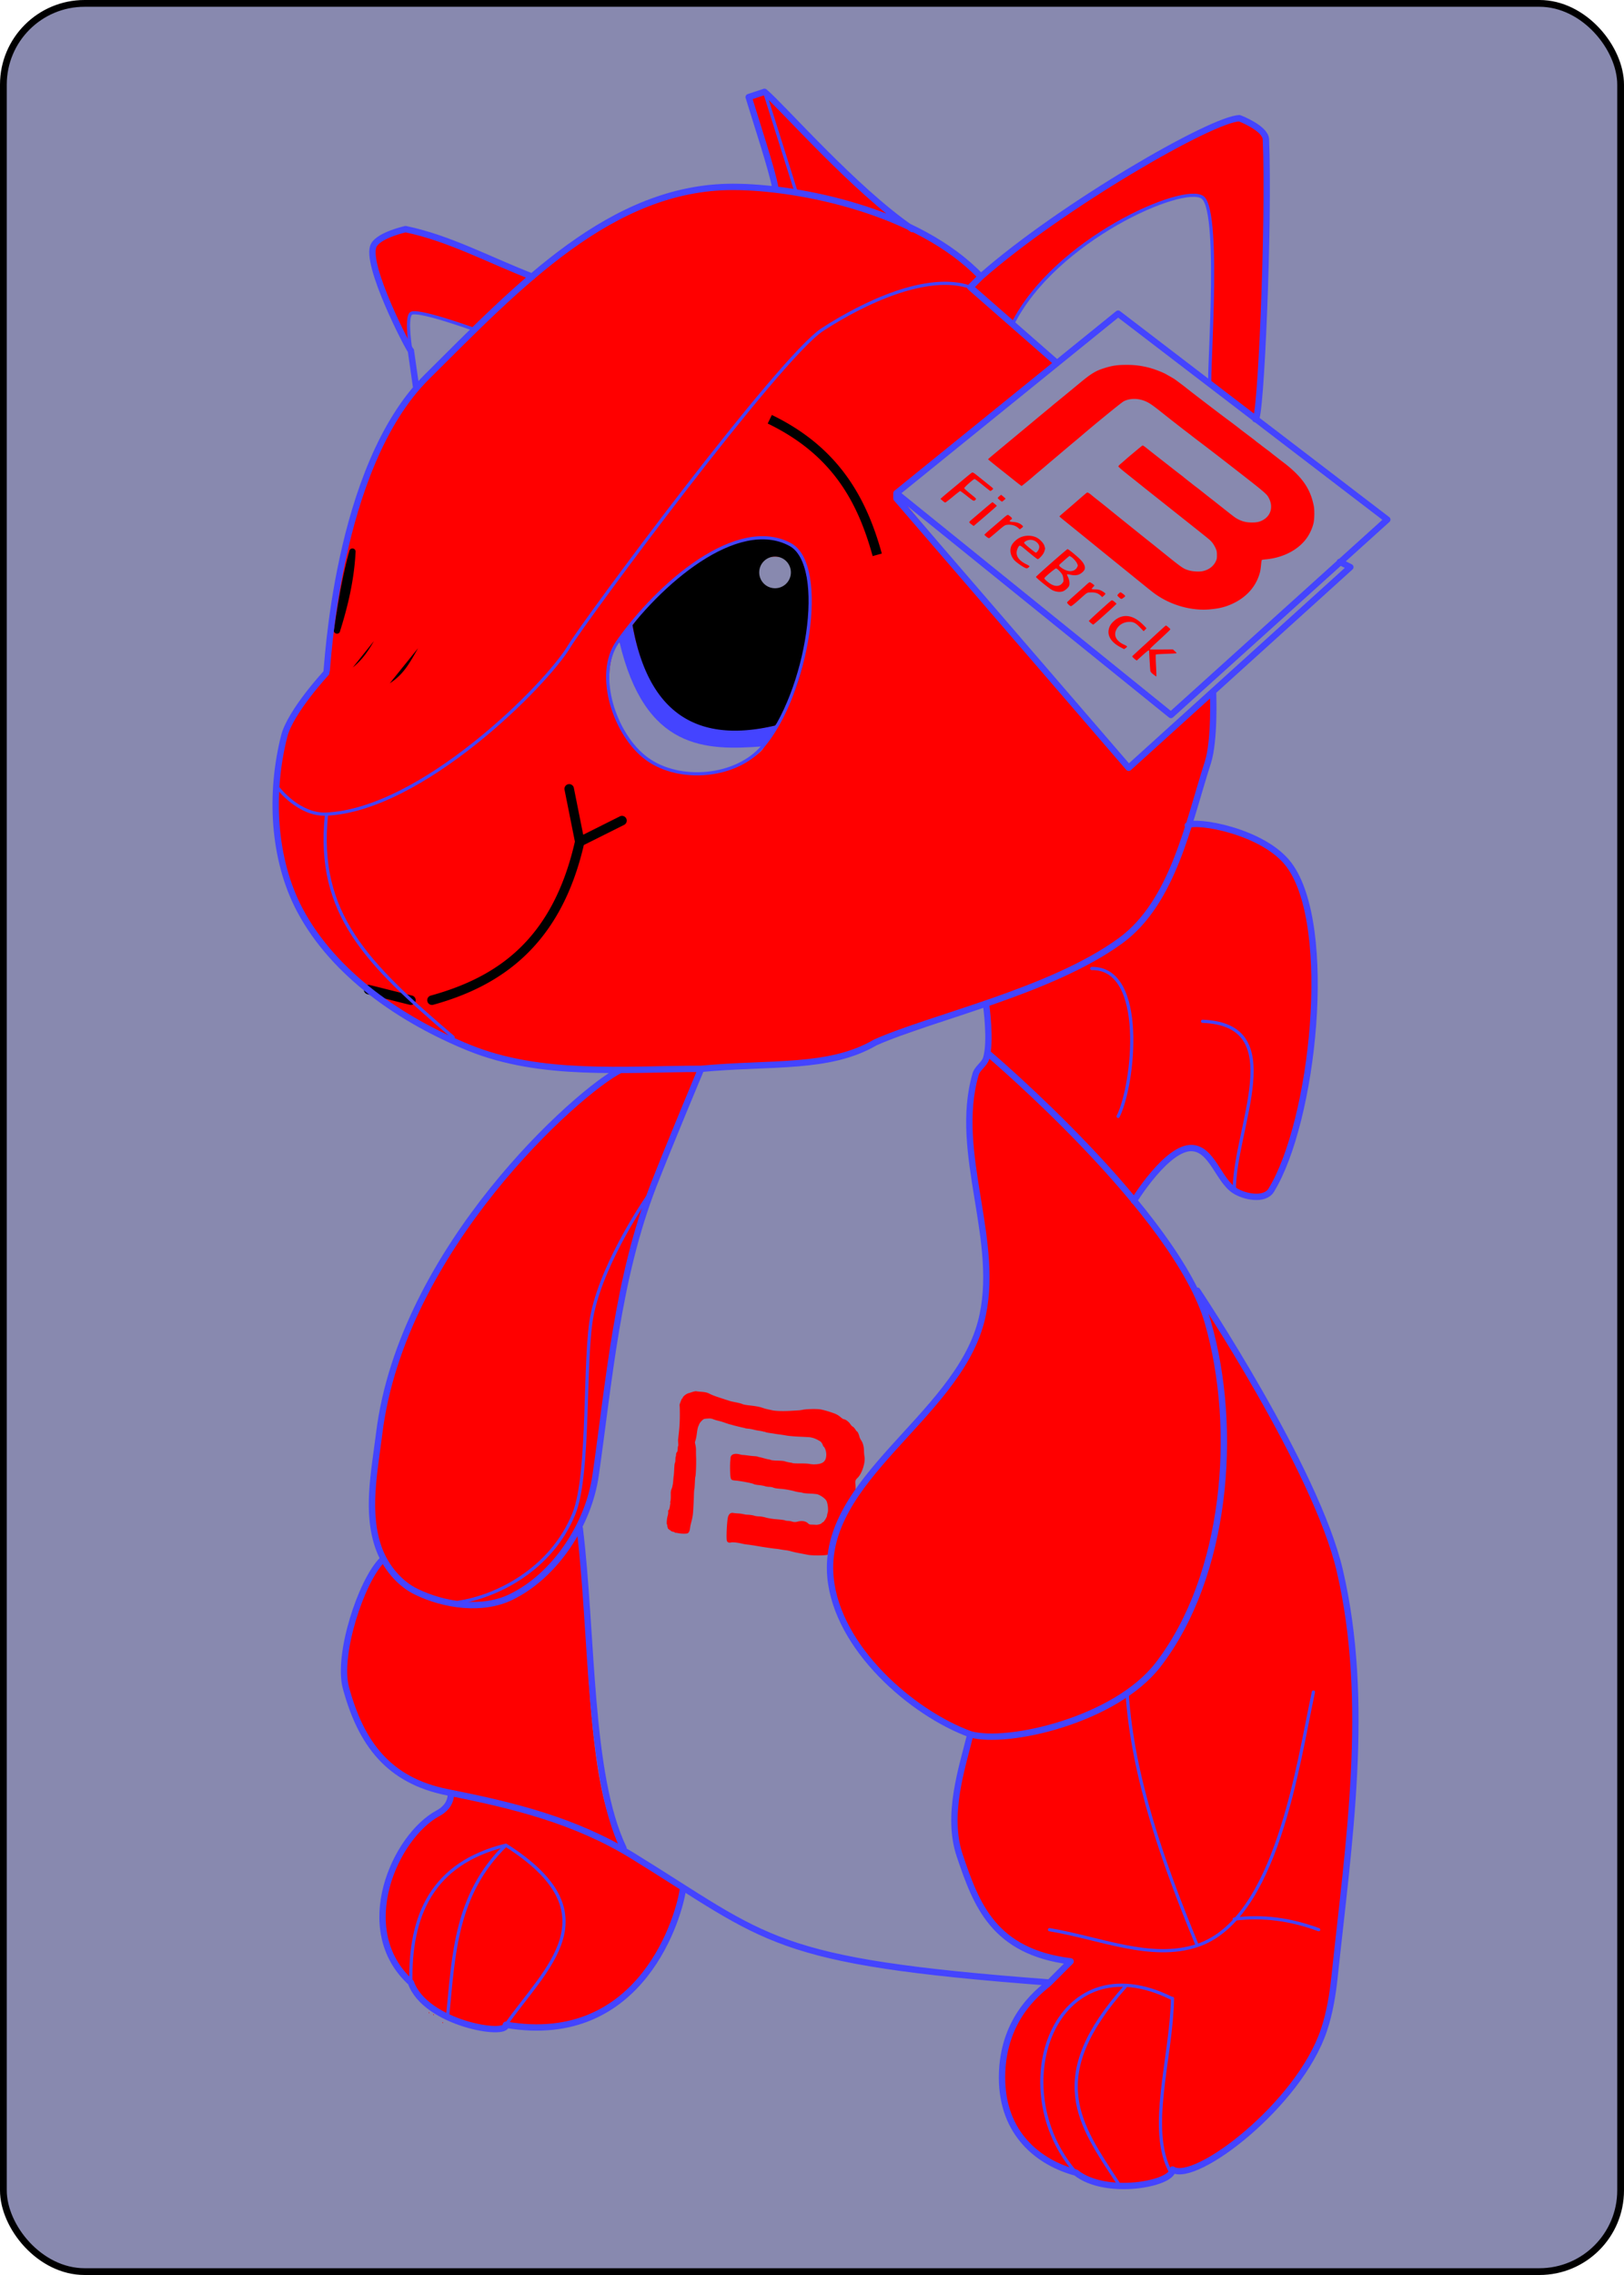 <?xml version="1.0" encoding="UTF-8" standalone="no"?>
<svg xmlns="http://www.w3.org/2000/svg" xmlns:xlink="http://www.w3.org/1999/xlink" class="card" face="1J" height="3.5in" preserveAspectRatio="none" viewBox="-120 -168 240 336" width="2.5in"><symbol id="J11" preserveAspectRatio="none" viewBox="0 0 1300 2000"><path fill="red" d="M605,10l-15,5c6.662,21.865 22.739,70.819 25,85l14.717,4.527C609.44,101.427 590.664,100 575,100 503.054,100 441.929,136.361 384.783,184.914 344.93,169.528 306.094,148.454 265,140c0,0 -24.372,5.339 -30,15 -9.834,16.88 34.257,101.057 35,100 0,0 -5,-30 0,-35 5,-5 60,15 60,15l-55,55 4.85,-4.629C198.254,373.665 191.088,558.369 190,560c0,0 -34.084,36.702 -40,60 -13.592,53.528 -10.97,116.26 15,165 32.315,60.646 96.35,104.097 160,130 44.887,18.267 94.087,21.176 143.471,21.016C428.421,956.071 261.641,1104.972 240,1280c-4.499,36.39 -12.897,75.676 0,110 1.131,3.011 2.487,5.987 4.033,8.895L242.828,1400c-20,20 -42.828,89.999 -34.363,121.064 14.347,52.653 40.343,87.889 96.535,98.936 1.416,0.279 2.825,0.567 4.238,0.848 -0.455,0.209 -0.902,0.406 -1.359,0.617 0,10 -7.164,15.629 -12.115,18.273C255.075,1661.469 215,1750 270,1800c13.905,39.073 92.335,51.622 90,40 129.595,22.23 165,-105.001 167.879,-129.547 -0.022,-0.126 -0.046,-0.249 -0.068,-0.375C513.644,1701.079 498.166,1691.179 480,1680c-3.2,-2.422 -6.138,-5.513 -8.857,-9.164l0.271,1.992c-0.716,-1.491 -1.408,-3.021 -2.09,-4.568 -33.984,-50.823 -30.306,-201.263 -40.229,-303.289C460,1305 455,1105 545,935c110,5 180,-30 270,-60 0,0 4.83,34.048 0,50 -1.741,5.751 -8.32,9.23 -10,15 -21.906,75.226 25.226,159.305 5,235 -24.128,90.299 -151.335,148.451 -142.5,241.5 6.359,66.967 77.5,128.5 132.5,148.5 -7.979,32.309 -22.994,76.556 -10,115 15.554,46.016 31.889,90.938 105,100l-20,20c-4.545,4.862 -45,30 -45,90 0,53.212 34.751,80.532 70,90 28.429,22.723 92.149,10.568 91.564,-2.93C1013.193,1990.674 1111.488,1915.406 1135,1845c5.384,-16.122 8.215,-33.097 10,-50 13.476,-127.635 34.146,-260.009 5,-385 -22.513,-96.545 -135,-265 -135,-265l-0.592,2.768c-13.586,-28.469 -35.195,-58.946 -59.238,-88.035 0.931,-1.512 31.532,-50.894 54.83,-49.732 18.833,0.939 25,30 40,40 9.707,6.471 28.886,9.936 35,0 40,-65 60,-250 17,-308 -23.022,-31.053 -83.981,-42.188 -94.875,-38.082 6.418,-20.262 11.934,-40.539 17.875,-58.918 6.684,-20.677 5,-65 5,-65l-0.793,-1.664L950,650 730,390 883.199,265.982C868.75,255.689 854.355,243.532 840,230c40,-80 162.049,-133.333 180,-120 17.334,12.875 5.312,165.298 6.902,177.205l0.397,0.305c0.08,-0.042 0.159,-0.079 0.238,-0.121 -0.034,0.101 -0.064,0.155 -0.096,0.232l164.781,127.43 -21.822,22.148L1195,415 1070.508,319.801C1075.643,311.993 1083.167,130.52 1080,55 1079.553,44.337 1055,35 1055,35 1029.542,35.395 887.994,116.935 811.445,183.752 785.923,164.627 759.036,145.986 741.621,137.641 687.425,99.503 621.247,23.489 605,10Zm270,1790c-7.677,-0.579 -15.082,-1.159 -22.324,-1.74 7.238,0.581 14.651,1.161 22.324,1.74zM615,450a20,17.5 0 0 1 20,17.5 20,17.5 0 0 1 -20,17.5 20,17.5 0 0 1 -20,-17.5 20,17.5 0 0 1 20,-17.5zm536.918,5.959 -0.15,0.152L1160,460Zm-685.15,74.926 137.172,98.408c5.211,6.1 -60.841,49.332 -113.055,10.529 -34.523,-25.655 -40.885,-84.821 -24.117,-108.938zM572.18,1737.178c0.26,0.147 0.522,0.295 0.781,0.441 -0.26,-0.146 -0.521,-0.294 -0.781,-0.441zm189.682,52.418c1.514,0.176 2.974,0.355 4.514,0.529 -1.541,-0.175 -2.999,-0.353 -4.514,-0.529zm14.141,1.582c2.626,0.284 5.244,0.569 7.945,0.85 -2.705,-0.281 -5.316,-0.566 -7.945,-0.85zm17.227,1.787c3.001,0.299 6.037,0.598 9.129,0.895 -3.095,-0.296 -6.126,-0.596 -9.129,-0.895zm18.533,1.779c3.668,0.338 7.433,0.674 11.229,1.01 -3.803,-0.336 -7.554,-0.671 -11.229,-1.01zm19.443,1.73c4.515,0.388 9.177,0.774 13.873,1.16 -4.696,-0.386 -9.358,-0.773 -13.873,-1.16zM280.746,1817.992c-0.162,-0.011 -0.455,0.05 -0.75,0.164 -0.73,0.28 -1,1.053 -0.367,1.053 0.424,0 1.44,-0.972 1.232,-1.18 -0.02,-0.02 -0.061,-0.033 -0.115,-0.037zM286.979,1828.094c-0.118,0 -0.129,0.176 -0.018,0.467 0.143,0.372 0.335,0.676 0.43,0.676 0.353,0 0.154,-0.832 -0.26,-1.088 -0.062,-0.038 -0.113,-0.056 -0.152,-0.055zM291.486,1830.107c-0.24,0 -0.436,0.087 -0.436,0.193 0,0.106 0.196,0.313 0.436,0.461 0.24,0.148 0.436,0.063 0.436,-0.191 0,-0.254 -0.196,-0.463 -0.436,-0.463zM300.035,1837.67c-0.156,-0.026 -0.266,0.069 -0.266,0.26 0,0.254 0.196,0.461 0.436,0.461 0.24,0 0.436,-0.086 0.436,-0.191 0,-0.106 -0.196,-0.313 -0.436,-0.461 -0.06,-0.037 -0.118,-0.06 -0.17,-0.068zM1125.291,417.39c-0.661,3.834 -2.784,9.106 -5.285,13.128 -7.662,12.32 -22.928,20.672 -40.511,22.163 -1.671,0.142 -3.178,0.401 -3.349,0.576 -0.17,0.175 -0.425,1.495 -0.566,2.934 -0.639,6.516 -0.827,7.616 -1.86,10.899 -3.93,12.482 -13.347,22.402 -26.754,28.182 -6.343,2.734 -11.88,4.022 -20.42,4.747 -16.101,1.367 -33.926,-3.248 -48.371,-12.521 -3.924,-2.519 -5.031,-3.382 -22.033,-17.177 -5.736,-4.654 -14.684,-11.894 -19.885,-16.091 -5.201,-4.196 -13.434,-10.866 -18.296,-14.823 -4.862,-3.956 -12.687,-10.304 -17.389,-14.105 -4.702,-3.802 -10.266,-8.301 -12.364,-9.999 -2.098,-1.698 -3.814,-3.198 -3.813,-3.333 0,-0.136 2.093,-2.012 4.649,-4.17 2.556,-2.158 7.123,-6.082 10.149,-8.719 10.337,-9.01 11.031,-9.591 11.62,-9.73 0.519,-0.122 2.904,1.401 4.405,2.813 0.289,0.272 2.615,2.136 5.17,4.142 4.791,3.763 9.78,7.749 11.307,9.036 1.621,1.366 36.063,29.044 37.218,29.91 0.63,0.472 4.186,3.311 7.903,6.309 24.137,19.471 24.372,19.64 29.645,21.364 3.514,1.149 9.8,1.596 13.297,0.946 5.67,-1.055 10.35,-4.422 12.636,-9.091 1.071,-2.187 1.225,-2.995 1.199,-6.275 -0.026,-3.342 -0.198,-4.125 -1.528,-6.976 -0.824,-1.766 -2.311,-4.123 -3.303,-5.236 -1.997,-2.241 -1.401,-1.751 -21.865,-18.002 -22.718,-18.042 -25.85,-20.527 -34.005,-26.984 -4.196,-3.322 -8.027,-6.366 -8.514,-6.763 -0.487,-0.397 -3.233,-2.596 -6.103,-4.887 -2.87,-2.291 -8.112,-6.477 -11.649,-9.303 -3.537,-2.826 -6.43,-5.404 -6.43,-5.729 0,-0.325 1.014,-1.436 2.254,-2.468 1.24,-1.032 3.25,-2.771 4.469,-3.865 1.218,-1.093 2.915,-2.565 3.772,-3.27 0.856,-0.705 3.952,-3.293 6.879,-5.751 2.927,-2.458 5.469,-4.469 5.648,-4.469 0.322,0 1.868,1.006 3.136,2.041 1.572,1.283 10.809,8.552 15.687,12.346 2.929,2.278 7.317,5.712 9.751,7.632 2.434,1.92 5.602,4.372 7.041,5.448 1.439,1.077 2.714,2.065 2.834,2.196 0.296,0.323 4.735,3.866 6.532,5.214 0.799,0.599 1.667,1.286 1.929,1.526 0.262,0.24 1.648,1.319 3.082,2.398 1.433,1.079 2.905,2.198 3.27,2.486 0.365,0.288 2.84,2.25 5.498,4.36 2.659,2.109 5.406,4.27 6.103,4.801 0.698,0.531 1.759,1.354 2.359,1.828 0.599,0.474 3.768,2.982 7.041,5.573 12.154,9.623 13.282,10.471 15.629,11.742 4.436,2.404 8.379,3.366 13.733,3.35 5.294,-0.015 8.326,-0.847 11.846,-3.25 6.365,-4.343 8.031,-12.333 4.134,-19.826 -2.165,-4.163 -2.846,-4.734 -40.83,-34.216 -6.954,-5.397 -16.37,-12.641 -20.926,-16.097 -9.403,-7.134 -8.408,-6.373 -11.553,-8.832 -1.319,-1.031 -3.575,-2.761 -5.013,-3.844 -3.785,-2.849 -15.839,-12.28 -24.396,-19.088 -7.909,-6.292 -11.245,-8.501 -15.058,-9.969 -6.79,-2.614 -14.05,-2.479 -19.731,0.369 -1.962,0.983 -26.662,21.101 -40.431,32.93 -0.599,0.515 -2.267,1.917 -3.706,3.115 -4.183,3.484 -15.157,12.719 -16.348,13.757 -0.599,0.522 -3.542,3.008 -6.539,5.524 -2.997,2.516 -5.548,4.679 -5.667,4.808 -0.12,0.129 -2.668,2.288 -5.663,4.798 -2.995,2.51 -6.035,5.085 -6.757,5.721 -3.501,3.089 -11.377,9.519 -11.661,9.521 -0.177,0 -2.958,-2.107 -6.18,-4.684 -3.222,-2.578 -10.287,-8.196 -15.7,-12.486 -5.413,-4.29 -9.842,-7.926 -9.842,-8.08 0,-0.292 2.128,-2.084 26.157,-22.025 8.033,-6.666 15.095,-12.537 15.694,-13.048 1.7,-1.448 13.919,-11.562 16.348,-13.533 1.199,-0.972 2.278,-1.882 2.398,-2.021 0.12,-0.139 1.899,-1.613 3.954,-3.276 3.606,-2.918 13.655,-11.179 23.007,-18.912 10.079,-8.335 14.489,-10.991 22.335,-13.454 7.773,-2.439 12.475,-3.129 21.367,-3.133 8.082,-0.004 14.606,0.868 22.414,2.997 4.41,1.202 11.944,4.146 14.823,5.792 0.719,0.411 2.779,1.575 4.578,2.586 1.798,1.011 3.956,2.361 4.796,3 0.839,0.639 2.703,2.026 4.142,3.082 1.439,1.056 3.989,3.022 5.667,4.368 5.318,4.265 34.488,26.55 39.904,30.486 2.657,1.931 10.596,7.972 10.885,8.284 0.12,0.129 2.67,2.077 5.668,4.328 6.398,4.807 8.855,6.695 9.155,7.035 0.12,0.136 1.395,1.116 2.834,2.177 1.439,1.062 2.714,2.03 2.834,2.152 0.24,0.245 5.31,4.072 7.219,5.45 0.664,0.48 1.421,1.078 1.681,1.33 0.26,0.252 1.846,1.511 3.525,2.799 1.678,1.288 3.556,2.749 4.173,3.248 0.617,0.499 1.778,1.397 2.581,1.996 16.652,12.435 25.01,22.96 28.922,36.42 0.624,2.148 1.336,5.181 1.581,6.739 0.58,3.681 0.499,10.742 -0.167,14.605zM995.284,541.537c-0.227,0.14 -4.623,0.39 -9.77,0.555 -5.147,0.165 -9.532,0.462 -9.746,0.66 -0.227,0.211 -0.171,4.554 0.134,10.46 0.288,5.555 0.439,10.184 0.336,10.287 -0.103,0.103 -1.383,-0.752 -2.845,-1.9 -1.928,-1.514 -2.72,-2.446 -2.885,-3.395 -0.211,-1.213 -1.109,-16.11 -1.109,-18.387 0,-0.557 -0.251,-1.013 -0.557,-1.013 -0.306,0 -2.953,2.173 -5.881,4.828l-5.324,4.828 -1.203,-0.862c-0.662,-0.474 -1.669,-1.361 -2.238,-1.971 -0.884,-0.948 -0.945,-1.192 -0.419,-1.677 0.339,-0.312 1.884,-1.745 3.434,-3.184 1.55,-1.439 4.868,-4.479 7.374,-6.757 2.506,-2.278 5.84,-5.334 7.41,-6.792 8.247,-7.659 13.025,-11.954 13.3,-11.954 0.507,0 4.159,3.125 4.159,3.559 0,0.421 -3.361,3.653 -12.861,12.368 -5.034,4.618 -6.421,6.049 -6.513,6.716 -0.014,0.105 4.878,0.15 10.873,0.1l10.899,-0.092 1.923,1.684c1.057,0.926 1.737,1.799 1.51,1.939zm-29.806,-22.135 -1.305,1.251 -3.381,-3.49c-4.423,-4.566 -6.492,-5.561 -11.003,-5.291 -5.083,0.304 -9.351,3.046 -11.521,7.402 -2.745,5.509 0.036,10.856 7.343,14.121 1.562,0.698 2.845,1.501 2.852,1.784 0.007,0.283 -0.608,0.956 -1.365,1.496l-1.377,0.981 -3.092,-1.598c-8.71,-4.501 -12.809,-10.489 -11.55,-16.87 0.626,-3.174 2.057,-5.558 4.831,-8.053 8.089,-7.272 17.66,-6.306 27.033,2.73 2.113,2.037 3.842,3.835 3.842,3.996 0,0.161 -0.587,0.855 -1.305,1.543zm-20.557,-30.3c-1.959,1.419 -1.92,1.427 -4.404,-0.82 -0.659,-0.596 -1.199,-1.282 -1.199,-1.524 0,-0.672 2.263,-2.885 2.951,-2.885 0.709,0 4.46,2.976 4.46,3.537 0,0.209 -0.814,0.97 -1.809,1.691zm-17.218,15.613c-5.909,5.322 -10.974,9.675 -11.256,9.675 -0.594,0 -4.157,-2.958 -4.157,-3.451 0,-0.447 20.358,-18.897 21.394,-19.389 0.633,-0.301 1.263,-0.024 2.79,1.228 1.085,0.889 1.973,1.762 1.973,1.939 0,0.177 -4.835,4.676 -10.744,9.998zm-0.057,-18.88c-0.178,0.24 -0.864,0.914 -1.524,1.498l-1.2,1.062 -1.412,-1.362c-2.401,-2.315 -5.224,-3.254 -9.281,-3.087 -3.985,0.165 -2.61,-0.731 -12.773,8.319 -2.895,2.578 -5.614,4.681 -6.043,4.675 -1.167,-0.017 -4.148,-2.944 -3.735,-3.666 0.187,-0.326 2.497,-2.507 5.135,-4.848 6.166,-5.472 11.168,-9.958 13.693,-12.279 1.101,-1.012 2.277,-1.846 2.613,-1.853 0.628,-0.013 4.365,2.613 4.389,3.084 0.007,0.144 -0.575,0.878 -1.294,1.631 -0.719,0.753 -1.307,1.517 -1.306,1.699 0,0.182 1.423,0.334 3.161,0.339 3.426,0.008 5.197,0.555 8.063,2.489 1.902,1.284 2.075,1.546 1.515,2.298zm-19.451,-23.514c-0.846,1.91 -3.92,4.378 -6.152,4.94 -2.467,0.621 -4.16,0.596 -7.537,-0.111 -1.508,-0.316 -2.821,-0.447 -2.918,-0.29 -0.097,0.156 0.338,1.351 0.966,2.654 1.338,2.779 1.767,6.378 0.984,8.268 -0.771,1.861 -4.139,4.691 -6.268,5.267 -2.925,0.792 -6.757,0.261 -9.79,-1.355 -3.011,-1.605 -15.326,-11.589 -15.326,-12.425 0,-0.611 28.957,-26.078 29.901,-26.297 0.705,-0.164 8.548,6.186 12.108,9.802 3.666,3.725 5.104,7.129 4.033,9.547zm-7.041,-5.671c-0.803,-1.921 -3.656,-5.113 -5.699,-6.376l-1.47,-0.909 -1.143,0.899c-1.256,0.988 -6.866,5.918 -8.096,7.115 -1.006,0.979 -0.724,1.58 1.49,3.171 4.61,3.313 9.025,4.128 12.321,2.275 0.991,-0.557 2.073,-1.636 2.506,-2.5 0.923,-1.84 0.919,-1.694 0.091,-3.675zm-13.95,10.622c-1.145,-2.214 -4.987,-6.07 -6.04,-6.061 -0.88,0.007 -10.055,7.653 -10.906,9.087 -0.303,0.512 0.16,1.162 1.962,2.756 5.965,5.275 11.268,6.17 14.619,2.469 0.509,-0.562 1.045,-1.317 1.19,-1.676 0.452,-1.116 -0.044,-5.061 -0.826,-6.574zm-16.738,-23.289c-0.175,0.719 -0.666,1.976 -1.092,2.793 -1.054,2.024 -4.562,5.709 -5.426,5.701 -0.633,-0.006 -4.069,-2.69 -13.413,-10.478 -2.106,-1.755 -3.351,-2.51 -3.835,-2.324 -1.241,0.476 -2.856,4.27 -2.856,6.708 0,4.202 3.042,7.842 9.046,10.825 1.738,0.864 3.161,1.741 3.161,1.95 0,0.552 -1.857,2.014 -2.58,2.031 -1.829,0.043 -10.355,-5.762 -12.391,-8.437 -3.196,-4.198 -3.972,-8.921 -2.139,-13.013 1.27,-2.835 4.582,-6.01 8.051,-7.718 5.162,-2.541 12.287,-2.289 16.858,0.596 2.925,1.846 5.679,5.035 6.376,7.381 0.356,1.199 0.627,2.292 0.603,2.429 -0.024,0.136 -0.188,0.836 -0.363,1.556zm-6.886,-6.873c-2.855,-3.007 -6.996,-3.771 -10.597,-1.955 -1.07,0.539 -2.003,1.296 -2.074,1.682 -0.082,0.448 1.776,2.258 5.147,5.013 2.902,2.372 5.519,4.368 5.816,4.437 0.798,0.183 2.457,-1.766 3.103,-3.645 0.701,-2.039 0.259,-3.791 -1.393,-5.531zm-15.154,-14.026 -1.522,1.161 -1.546,-1.357c-2.753,-2.418 -6.851,-3.509 -10.894,-2.903 -1.789,0.268 -2.787,0.966 -8.852,6.187 -3.759,3.236 -7.154,6.061 -7.544,6.276 -0.523,0.289 -1.238,-0.021 -2.725,-1.179 -1.109,-0.864 -2.016,-1.731 -2.016,-1.927 0,-0.196 2.127,-2.181 4.726,-4.41 2.6,-2.23 7.242,-6.212 10.317,-8.85 7.669,-6.579 6.737,-6.136 9.103,-4.33 2.29,1.748 2.467,2.405 0.921,3.418 -1.998,1.309 -1.381,1.873 2.289,2.092 3.497,0.209 6.27,1.242 8.283,3.087 1.289,1.181 1.252,1.367 -0.541,2.735zM831.84,396.637c-0.848,0.744 -1.662,1.353 -1.81,1.353 -0.574,0 -4.034,-2.862 -4.047,-3.347 -0.007,-0.282 0.706,-1.107 1.586,-1.832l1.6,-1.318 2.106,1.763c1.158,0.97 2.106,1.823 2.106,1.895 0,0.073 -0.693,0.741 -1.541,1.485zm-17.708,15.04 -10.966,9.376 -1.948,-1.396c-1.071,-0.768 -2.053,-1.666 -2.181,-1.997 -0.138,-0.357 0.541,-1.244 1.669,-2.18 1.046,-0.868 5.54,-4.685 9.986,-8.483 4.446,-3.798 8.589,-7.269 9.206,-7.713l1.122,-0.808 2.018,1.61c1.11,0.885 2.027,1.746 2.039,1.912 0.011,0.166 -4.914,4.522 -10.945,9.679zm6.33,-24.617c-0.632,0.497 -1.277,0.904 -1.433,0.904 -0.156,0 -2.533,-1.818 -5.282,-4.04 -7.149,-5.78 -9.189,-7.294 -9.826,-7.294 -1.019,0 -9.836,7.866 -9.687,8.642 0.076,0.397 2.386,2.538 5.131,4.759 6.542,5.29 6.396,5.135 5.677,6.002 -1.547,1.864 -1.855,1.74 -8.122,-3.271 -3.299,-2.638 -6.235,-4.796 -6.525,-4.796 -0.29,0 -3.469,2.452 -7.064,5.449 -3.595,2.997 -6.801,5.449 -7.126,5.448 -0.324,0 -1.472,-0.785 -2.551,-1.743l-1.962,-1.742 1.744,-1.571c0.959,-0.864 4.785,-4.088 8.501,-7.165 3.717,-3.077 8.915,-7.411 11.553,-9.63 2.638,-2.22 5.653,-4.692 6.702,-5.493 2.289,-1.751 1.365,-2.205 10.661,5.249 3.638,2.917 6.909,5.538 7.269,5.823 2.559,2.032 3.488,2.885 3.488,3.203 0,0.201 -0.517,0.772 -1.149,1.269zM665,1395c-2.484,0.864 -14.722,0.922 -18.928,0.09 -1.798,-0.356 -5.526,-1.07 -8.283,-1.587 -2.757,-0.517 -6.191,-1.293 -7.629,-1.724 -1.439,-0.431 -3.597,-0.885 -4.796,-1.007 -1.199,-0.123 -3.455,-0.456 -5.014,-0.742 -1.559,-0.285 -3.422,-0.563 -4.142,-0.617 -2.554,-0.193 -12.293,-1.607 -18.092,-2.627 -3.237,-0.569 -7.161,-1.158 -8.719,-1.308 -1.559,-0.15 -3.913,-0.537 -5.231,-0.859 -4.508,-1.101 -9.37,-1.636 -10.938,-1.204 -1.812,0.5 -3.165,-0.016 -3.822,-1.458 -0.823,-1.807 -0.027,-18.978 1.055,-22.758 0.824,-2.878 2.596,-4.211 4.986,-3.75 0.839,0.162 2.614,0.348 3.944,0.414 1.33,0.066 3.096,0.246 3.924,0.4 0.828,0.154 1.898,0.351 2.377,0.439 0.48,0.088 0.872,0.195 0.872,0.239 0,0.044 1.471,0.155 3.27,0.247 1.798,0.092 4.251,0.483 5.449,0.87 1.199,0.387 3.259,0.689 4.578,0.671 1.339,-0.018 4.131,0.456 6.321,1.073 2.158,0.608 6.082,1.283 8.719,1.5 6.384,0.526 9.02,0.872 9.809,1.284 0.36,0.188 1.538,0.357 2.619,0.375 1.081,0.018 2.748,0.3 3.706,0.625 1.747,0.594 3.416,0.611 5.446,0.055 3.717,-1.017 7.414,-0.472 9.452,1.395 1.388,1.271 1.912,1.473 3.817,1.468 1.214,0 2.894,0.067 3.734,0.155 1.936,0.204 5.499,-0.818 5.826,-1.671 0.137,-0.358 0.531,-0.65 0.875,-0.65 0.891,0 3.915,-4.731 4.041,-6.321 0.058,-0.733 0.313,-1.88 0.567,-2.548 0.826,-2.171 0.287,-8.36 -0.973,-11.185 -0.988,-2.216 -5.281,-5.413 -8.687,-6.471 -0.787,-0.244 -4.044,-0.556 -7.237,-0.693 -3.194,-0.137 -6.137,-0.418 -6.539,-0.625 -0.403,-0.207 -1.811,-0.486 -3.13,-0.622 -1.319,-0.135 -3.379,-0.54 -4.578,-0.9 -2.898,-0.869 -8.963,-1.986 -12.207,-2.249 -5.176,-0.419 -6.671,-0.656 -8.214,-1.3 -0.862,-0.36 -2.548,-0.655 -3.746,-0.655 -1.198,0 -3.063,-0.3 -4.143,-0.667 -1.081,-0.367 -3.696,-0.827 -5.813,-1.022 -2.209,-0.204 -4.303,-0.65 -4.917,-1.047 -1.102,-0.713 -12.582,-2.884 -17.171,-3.248 -4.023,-0.319 -4.449,-0.777 -4.817,-5.196 -0.315,-3.786 -0.331,-11.241 -0.028,-13.234 0.091,-0.6 0.182,-1.796 0.202,-2.658 0.085,-3.664 3.552,-5.069 8.973,-3.636 1.199,0.317 2.474,0.542 2.834,0.501 0.36,-0.041 2.321,0.166 4.36,0.46 2.038,0.294 4.892,0.597 6.343,0.674 1.45,0.077 2.824,0.251 3.052,0.386 0.228,0.136 1.101,0.384 1.941,0.552 0.839,0.168 2.114,0.472 2.834,0.676 3.069,0.87 4.864,1.312 5.885,1.452 0.599,0.082 1.602,0.361 2.228,0.619 0.626,0.259 3.471,0.515 6.321,0.57 2.851,0.055 5.673,0.281 6.273,0.502 1.38,0.509 4.67,1.257 6.137,1.395 0.618,0.058 1.377,0.262 1.687,0.454 0.31,0.192 3.434,0.322 6.942,0.289 3.508,-0.033 7.457,0.152 8.776,0.411 1.319,0.259 3.281,0.465 4.36,0.457 8.516,-0.059 11.771,-2.664 11.771,-9.423 0,-2.829 -1.213,-6.389 -2.531,-7.426 -0.313,-0.246 -0.614,-0.737 -0.668,-1.09 -0.152,-0.99 -1.616,-3.279 -2.41,-3.769 -3.677,-2.269 -6.382,-3.364 -9.649,-3.909 -0.599,-0.1 -5.013,-0.352 -9.809,-0.561 -4.796,-0.209 -10.387,-0.685 -12.425,-1.059 -2.038,-0.374 -5.275,-0.879 -7.193,-1.123 -1.918,-0.244 -3.963,-0.542 -4.545,-0.662 -0.581,-0.12 -2.64,-0.436 -4.576,-0.701 -1.935,-0.265 -3.764,-0.686 -4.065,-0.936 -0.301,-0.25 -0.547,-0.342 -0.547,-0.205 0,0.137 -0.539,0.061 -1.199,-0.169 -0.659,-0.23 -2.474,-0.59 -4.033,-0.8 -1.559,-0.211 -3.913,-0.683 -5.231,-1.05 -1.319,-0.367 -3.477,-0.757 -4.796,-0.867 -1.319,-0.11 -2.692,-0.306 -3.052,-0.436 -0.36,-0.13 -1.144,-0.342 -1.744,-0.471 -3.154,-0.677 -8.689,-2.033 -10.027,-2.456 -0.839,-0.266 -2.016,-0.581 -2.616,-0.7 -0.599,-0.12 -2.757,-0.817 -4.796,-1.55 -2.038,-0.733 -4.883,-1.587 -6.321,-1.899 -1.439,-0.312 -3.614,-0.964 -4.835,-1.449 -1.835,-0.73 -2.812,-0.837 -5.649,-0.623 -3.365,0.255 -3.468,0.297 -5.433,2.262 -1.387,1.387 -2.184,2.651 -2.593,4.113 -1.991,3.269 -1.55,10.426 -3.607,15.645 -0.326,1.012 0.988,3.441 0.945,7.904 -0.021,2.191 0.017,5.062 0.084,6.381 0.269,5.275 -0.208,17.934 -0.706,18.739 -0.136,0.219 -0.351,2.899 -0.478,5.954 -0.128,3.055 -0.351,5.747 -0.495,5.981 -0.145,0.234 -0.318,2.698 -0.384,5.475 -0.107,4.484 -0.499,12.291 -0.834,16.602 -0.215,2.773 -0.694,5.408 -1.585,8.719 -0.484,1.798 -0.955,3.858 -1.047,4.578 -0.425,3.324 -0.747,4.437 -1.577,5.449 -0.788,0.961 -1.262,1.099 -4.015,1.166 -1.717,0.042 -4.337,-0.178 -5.822,-0.488 -1.485,-0.31 -2.805,-0.458 -2.933,-0.33 -0.128,0.128 -0.233,0.022 -0.233,-0.237 0,-0.259 -0.786,-0.603 -1.746,-0.765 -0.96,-0.162 -2.008,-0.669 -2.328,-1.125 -0.32,-0.457 -0.707,-0.706 -0.859,-0.553 -0.153,0.153 -0.401,-0.044 -0.551,-0.436 -0.151,-0.393 -0.426,-0.62 -0.613,-0.504 -0.397,0.245 -1.366,-3.265 -1.045,-3.785 0.12,-0.194 0,-0.353 -0.268,-0.353 -0.635,0 -0.196,-5.909 0.627,-8.424 0.327,-1.001 0.533,-2.656 0.457,-3.677 -0.076,-1.021 0.027,-1.754 0.229,-1.628 0.525,0.324 1.204,-1.764 1.533,-4.715 0.102,-0.913 0.318,-1.875 0.481,-2.138 0.177,-0.287 0.095,-0.354 -0.207,-0.168 -0.369,0.228 -0.389,0.013 -0.075,-0.812 0.424,-1.115 0.566,-3.495 0.482,-8.074 -0.024,-1.314 0.24,-2.986 0.586,-3.716 0.346,-0.73 0.749,-1.911 0.895,-2.624 0.146,-0.714 0.363,-1.788 0.483,-2.388 0.12,-0.6 0.295,-2.267 0.389,-3.706 0.094,-1.439 0.279,-3.204 0.411,-3.924 0.132,-0.719 0.331,-3.27 0.443,-5.667 0.219,-4.697 0.433,-6.444 0.88,-7.167 0.156,-0.253 0.292,-1.49 0.301,-2.75 0.01,-1.26 0.145,-2.486 0.302,-2.726 0.157,-0.24 0.306,-1.178 0.331,-2.086 0.027,-0.97 0.338,-1.868 0.754,-2.18 0.492,-0.368 0.731,-1.301 0.785,-3.053 0.042,-1.388 0.22,-2.612 0.396,-2.72 0.175,-0.108 0.226,-1.327 0.113,-2.709 -0.113,-1.381 -0.127,-2.807 -0.166,-3.165 1.353,-11.761 1.895,-16.517 1.61,-30.692 -0.033,-1.602 -0.5,-1.945 0.238,-3.924 1.579,-4.229 1.762,-4.621 2.153,-4.621 0.216,0 0.393,-0.254 0.393,-0.566 0,-1.201 3.69,-4.094 5.667,-4.444 0.12,-0.021 1.575,-0.485 3.233,-1.031 1.658,-0.546 3.424,-0.894 3.924,-0.772 0.5,0.121 2.576,0.345 4.614,0.498 4.048,0.303 5.95,0.762 8.283,1.998 2.126,1.126 5.289,2.306 11.706,4.365 3.033,0.973 6.102,1.974 6.822,2.223 0.719,0.249 2.681,0.723 4.36,1.053 4.728,0.929 6.824,1.465 8.265,2.113 0.729,0.328 3.386,0.821 5.904,1.096 6.473,0.707 9.882,1.32 12.643,2.277 2.539,0.879 3.714,1.178 9.512,2.416 3.783,0.807 11.504,0.928 20.491,0.321 2.321,-0.157 4.514,-0.291 4.874,-0.299 0.36,-0.01 2.058,-0.272 3.773,-0.588 3.408,-0.627 11.491,-0.84 15.627,-0.411 2.708,0.281 9.124,2.107 14.323,4.076 1.871,0.709 3.877,1.91 5.366,3.213 1.308,1.145 2.679,2.081 3.048,2.081 1.696,0 4.974,2.466 6.54,4.921 0.58,0.908 1.537,1.871 2.127,2.14 0.59,0.269 1.682,1.439 2.427,2.599 0.745,1.161 1.527,2.11 1.739,2.11 0.465,0 1.656,2.662 2.188,4.89 0.213,0.891 0.971,2.461 1.685,3.488 1.613,2.319 2.561,5.919 2.581,9.798 0.008,1.633 0.216,4.011 0.461,5.286 1.084,5.637 -2.337,16.315 -6.504,20.307 -2.059,1.973 -2.405,2.996 -2.043,6.05 1.609,16.236 -7.851,22.308 -11.484,30.024 -6.075,12.902 -9.193,22.785 -14.642,36.704z"></path></symbol><symbol id="J12" preserveAspectRatio="none" viewBox="0 0 1300 2000"><path fill="#44F" d="M479.646,513.055 467.5,530.5c24.183,102.77 81.172,103.401 136.263,99.146l13.359,-20.354C542.918,627.984 492.762,592.827 479.646,513.055Z"></path></symbol><symbol id="J13" preserveAspectRatio="none" viewBox="0 0 1300 2000"><path fill="black" d="M419.932,665.438a4.5,4.5 0 0 0 -4.344,5.445l9.801,49c-21.085,92.131 -72.64,128.125 -136.586,145.779a4.5,4.5 0 1 0 2.395,8.676c65.553,-18.098 120.739,-57.342 142.646,-151.229l38.168,-19.084a4.5,4.5 0 1 0 -4.023,-8.051l-34.732,17.365 -8.844,-44.223a4.5,4.5 0 0 0 -4.48,-3.68zM229.754,855.488a4.5,4.5 0 0 0 -0.846,8.877l40,10a4.5,4.5 0 1 0 2.184,-8.73l-40,-10a4.5,4.5 0 0 0 -1.338,-0.146zM611.957,315.947l-3.914,8.105c61.496,29.71 85.374,74.663 99.408,125.502l8.676,-2.395C701.747,395.067 675.869,346.824 611.957,315.947ZM214.73,442.315c-1.54,-0.042 -2.861,1.09 -3.057,2.617 -6.937,24.368 -10.714,49.525 -14.644,74.644 -0.565,3.961 5.376,4.809 5.941,0.848 7.505,-23.898 13.303,-48.435 14.644,-74.644 0.281,-1.789 -1.075,-3.417 -2.885,-3.465zM235,530c-7.957,14.033 -14.121,20.147 -20,25m61.807,-18.258C268.971,550.573 263.21,561.543 250,570M600.943,432.875C553.2,432.972 502.433,483.807 480,515c14.909,83.976 61.866,112.24 135,95 35,-40 45,-150 15,-170 -9.368,-4.98 -19.148,-7.145 -29.057,-7.125zM615,450a15,15 0 0 1 15,15 15,15 0 0 1 -15,15 15,15 0 0 1 -15,-15 15,15 0 0 1 15,-15z"></path></symbol><symbol id="J14" preserveAspectRatio="none" viewBox="0 0 1300 2000"><path stroke="#44F" stroke-linecap="round" stroke-linejoin="round" stroke-width="6" fill="none" d="M730,390 940,220 1195,415 990,600ZM1150,455l10,5L950,650 730,395v-5M810,185c76.205,-67.044 219.385,-149.602 245,-150 0,0 24.553,9.337 25,20 3.273,78.051 -4.873,269.289 -10,265M880,265l-80,-70 10,-10c-59.085,-62.009 -172.109,-85 -235,-85 -115,0 -202.357,92.898 -290,180 -86.459,85.926 -93.89,278.335 -95,280 0,0 -34.084,36.702 -40,60 -13.592,53.528 -10.97,116.26 15,165 32.315,60.646 96.35,104.097 160,130 68.204,27.756 146.364,20.104 220,20 67.06,-6.291 121.317,0.525 165,-25 53.433,-23.829 166.1,-48.195 232.097,-96.161C992.263,777.378 1006.558,702.05 1025,645c6.684,-20.677 5,-65 5,-65M615,100C612.739,85.819 596.662,36.865 590,15l15,-5c16.585,13.77 85.212,92.724 140,130M385,185c-39.93,-15.393 -78.832,-36.531 -120,-45 0,0 -24.372,5.339 -30,15 -9.834,16.88 34.257,101.057 35,100l5,35M468.5,936c-40,20 -206.854,168.931 -228.5,344 -4.499,36.39 -12.897,75.676 0,110 6.232,16.585 19.076,32.234 35,40 27.006,13.17 62.994,18.17 90,5 41.971,-20.469 73.338,-68.781 80,-115 12.771,-88.596 20.463,-186.317 55,-275 14.376,-36.916 45,-110 45,-110M242.828,1400c-20,20 -42.828,90 -34.364,121.065 14.347,52.653 40.343,87.888 96.536,98.935 61.659,12.121 120.777,26.632 175,60 130,80 130,100 395,120l20,-20c-73.111,-9.062 -89.446,-53.984 -105,-100 -12.994,-38.444 2.021,-82.691 10,-115 -55,-20 -126.141,-81.533 -132.5,-148.5 -8.835,-93.049 118.372,-151.201 142.5,-241.5 20.226,-75.695 -26.906,-159.774 -5,-235 1.68,-5.77 8.259,-9.249 10,-15 4.83,-15.952 0,-50 0,-50M817.5,921c0,0 177.691,150.437 207.5,254 29.276,101.714 17.551,240.119 -47,324 -40.58,52.732 -143,76 -178,66M1006,704.5c6.843,-5.592 72.019,5.154 96,37.5 43,58 23,243 -17,308 -6.114,9.936 -25.293,6.471 -35,0 -15,-10 -21.167,-39.061 -40,-40 -23.658,-1.18 -55,50 -55,50M1015,1145c0,0 112.487,168.455 135,265 29.146,124.991 8.476,257.365 -5,385 -1.785,16.903 -4.616,33.878 -10,50 -23.512,70.406 -121.806,145.674 -143.435,132.071 0.585,13.497 -63.136,25.652 -91.565,2.929 -35.249,-9.468 -70,-36.788 -70,-90 0,-60 40.455,-85.138 45,-90M430,1370c12.337,101.525 8.097,233.407 41.414,302.828M307.879,1621.465c0,10 -7.163,15.629 -12.114,18.274C255.076,1661.469 215,1750 270,1800c13.905,39.073 92.335,51.622 90,40 129.595,22.23 165,-105 167.879,-129.546"></path></symbol><symbol id="J15" preserveAspectRatio="none" viewBox="0 0 1300 2000"><path stroke="#44F" stroke-linecap="round" stroke-linejoin="round" stroke-width="3" fill="none" d="M605,10l30,95M270,255c0,0 -5,-30 0,-35 5,-5 60,15 60,15M800,195C759.1,180.949 699.094,209.668 660,235 619.253,261.403 435,510 420,535 397.833,571.945 280,690 189.775,693.839 164.303,694.923 145,670 145,670M190,695c-9.536,93.099 38.131,140.283 120,210M840,230c40,-80 162.049,-133.333 180,-120 18.689,13.881 3.243,190.102 7.537,177.389M495,1055c0,0 -41.922,59.704 -53,111.5 -8.715,40.745 -1.948,150.844 -17.5,189.5 -21.558,53.585 -74.5,79 -109.5,84M629.293,438.586C579.265,411.687 505,475 465.707,531.061c-21.582,30.791 -2.548,88.192 27.828,110.354 31.085,22.678 84.75,17.881 109.697,-11.414 42.879,-50.354 62.252,-171.955 26.061,-191.414zM948.5,1526c5.312,80.222 34.547,161.855 66.5,239M1125,1525c-15,70 -35,215 -110,240 -43.792,14.597 -92.519,-7.155 -140,-15M915,840c52.183,-0.855 40,110 25,140M1020,890c83.217,3.001 30.35,99.551 30,160M991.515,1815.05C990.414,1872.507 967.412,1939.541 990,1980M947.071,1803.535C870,1890 903.076,1933.683 940,1990M990.808,1815.05C880,1760 830,1900 900,1980M1050,1740c27.184,-3.482 53.818,0.277 80,10M270,1800c-1.173,-63.945 20.327,-112.898 90,-130 102.473,65.066 37.505,116.407 0,170M360,1670c-47.76,46.554 -49.402,103.733 -55,160"></path></symbol><rect width="239" height="335" x="-119.5" y="-167.5" rx="12" ry="12" fill="#8889af" stroke="black"></rect><use width="202.8" height="312" x="-101.4" y="-156" xlink:href="#J11"></use><use width="202.8" height="312" x="-101.4" y="-156" xlink:href="#J12"></use><use width="202.8" height="312" x="-101.4" y="-156" xlink:href="#J13"></use><use width="202.8" height="312" x="-101.4" y="-156" xlink:href="#J14"></use><use width="202.8" height="312" x="-101.4" y="-156" xlink:href="#J15"></use></svg>